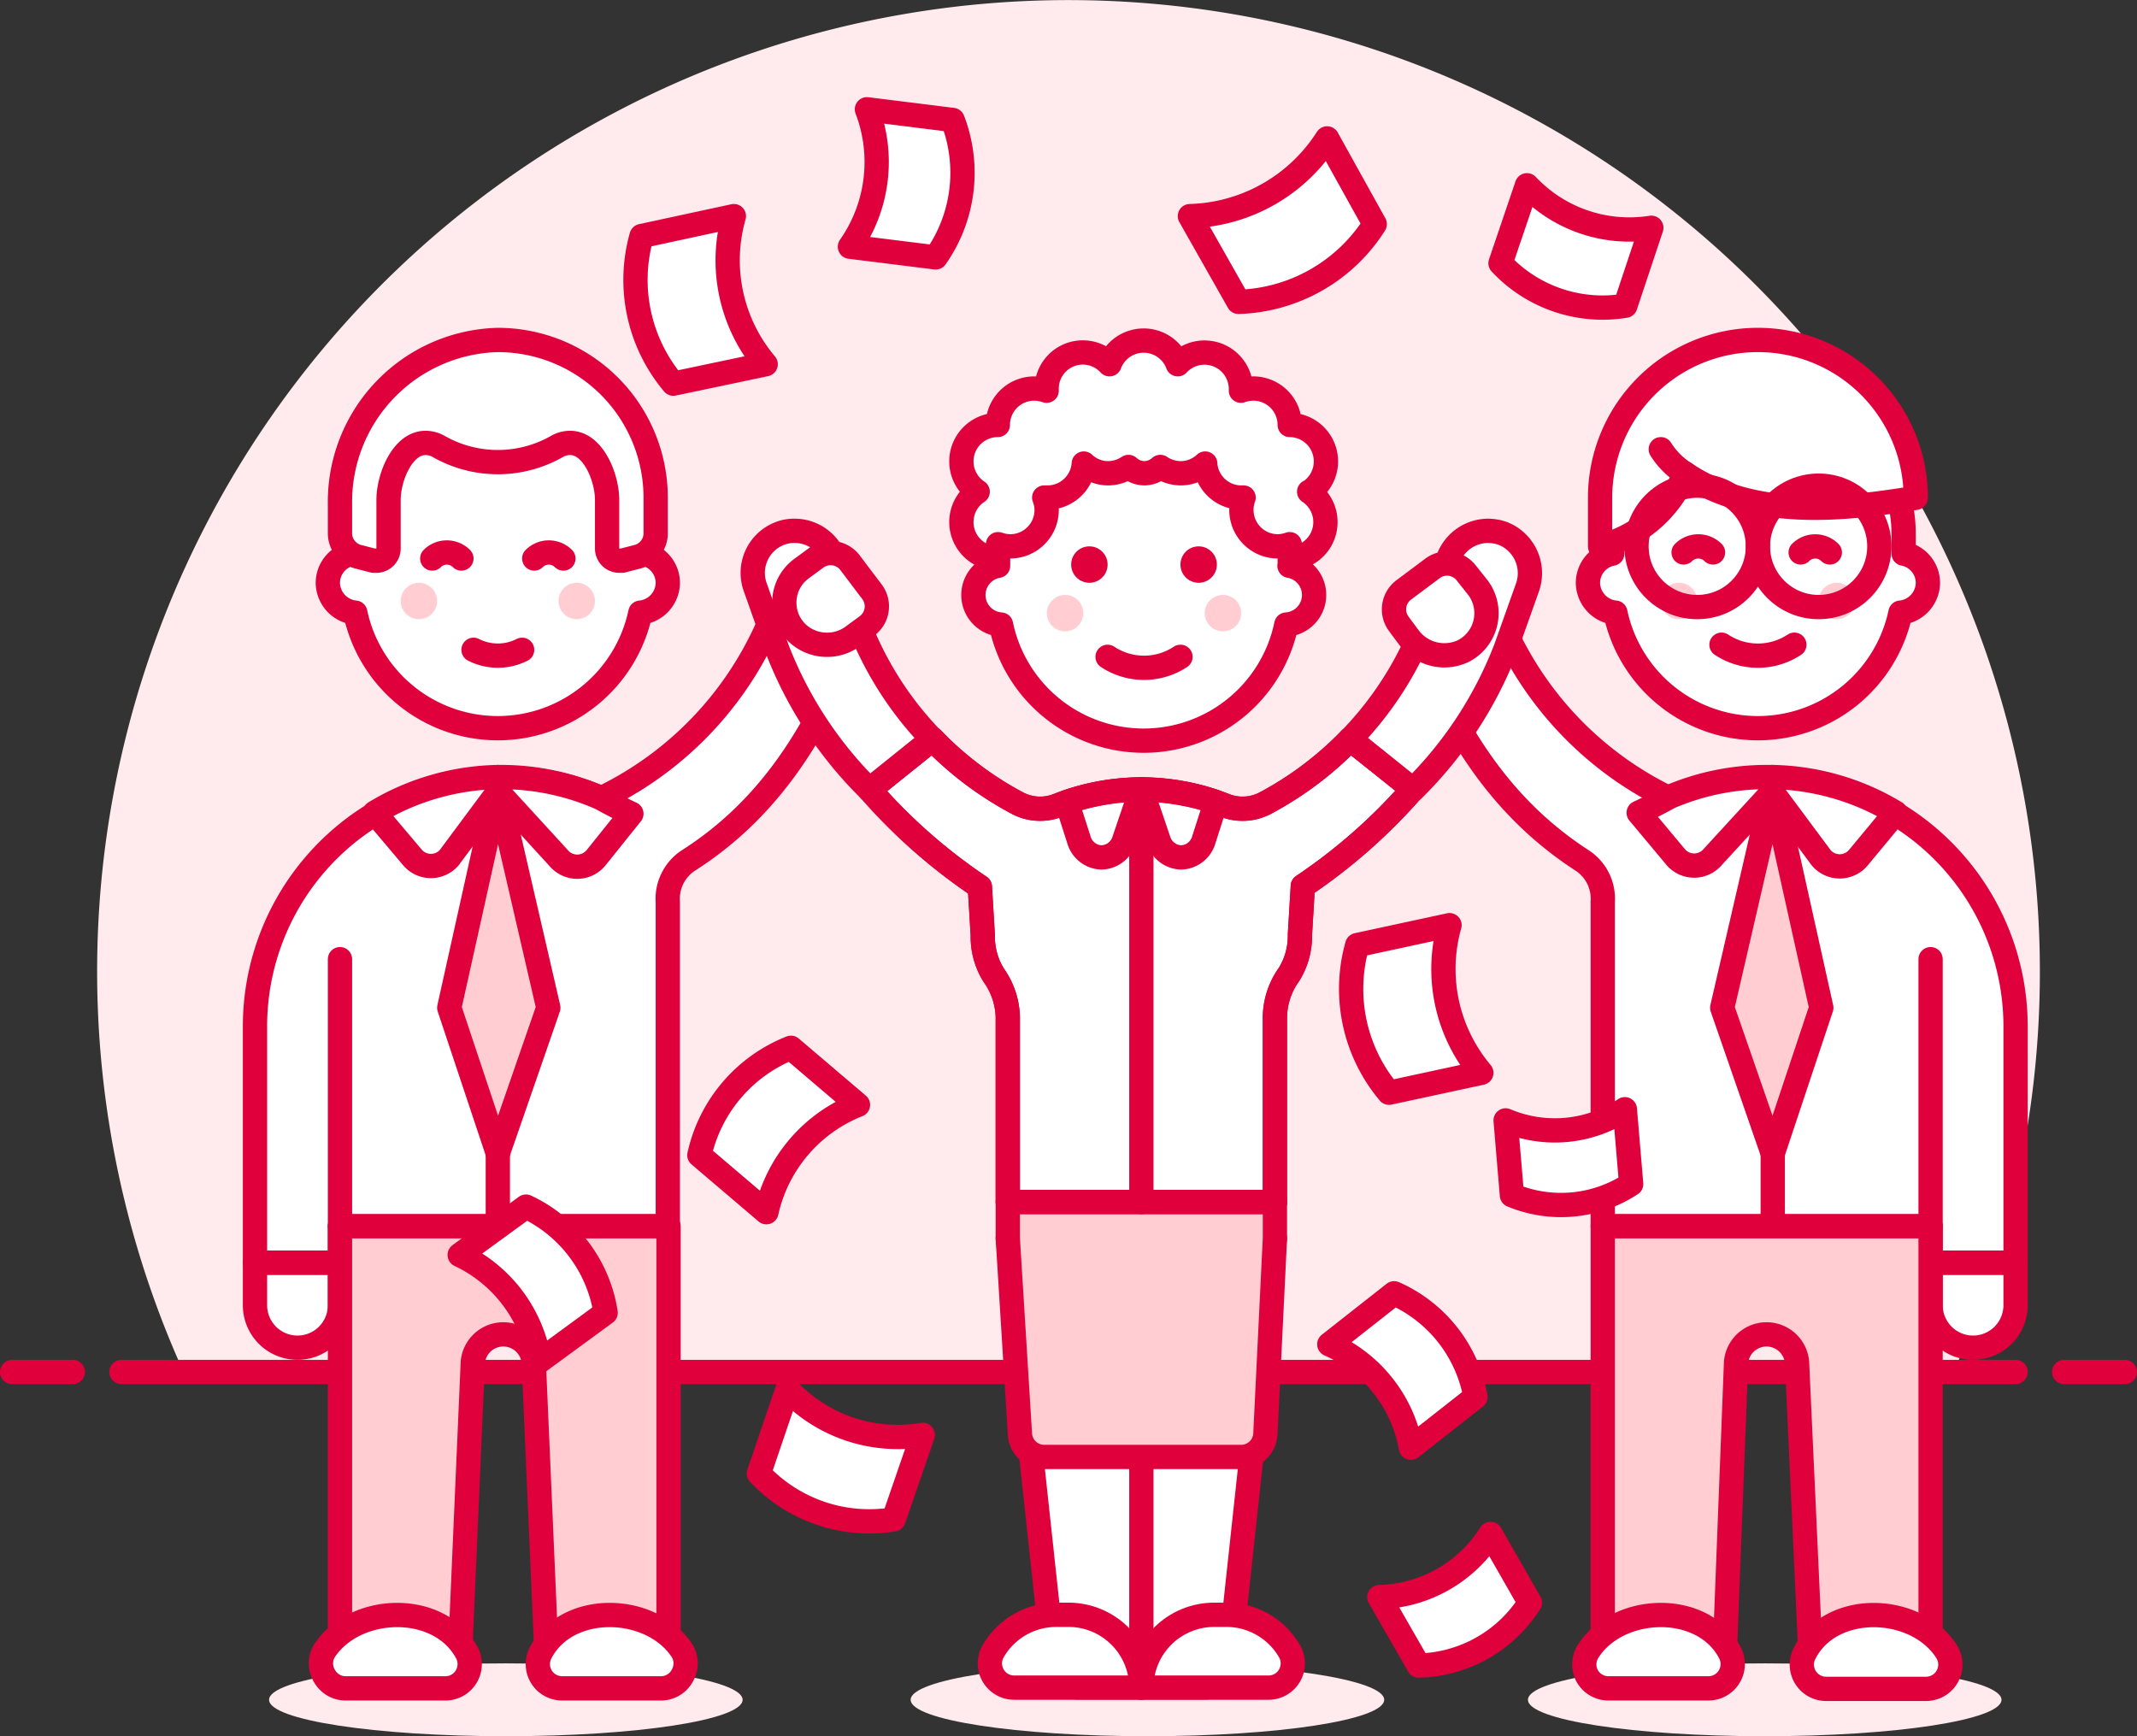 <svg xmlns="http://www.w3.org/2000/svg" viewBox="0 0 88 71.5"><rect x="0" y="0" width="88" height="71.5" fill="#333333" stroke="none"/><defs><style>.cls-1{fill:#ffebee;}.cls-2,.cls-7{fill:none;}.cls-2,.cls-4,.cls-6,.cls-7,.cls-9{stroke:#e0003b;}.cls-2,.cls-4,.cls-6{stroke-linecap:round;}.cls-2,.cls-4,.cls-6,.cls-9{stroke-linejoin:round;}.cls-3,.cls-4,.cls-9{fill:#fff;}.cls-5,.cls-6{fill:#ffcdd2;}.cls-7{stroke-miterlimit:10;}.cls-8{fill:#e0003b;}</style></defs><title>pro-team</title><g id="Layer_2" data-name="Layer 2"><g id="Duotone"><g id="Icons"><g id="Background"><g id="New_Symbol_15" data-name="New Symbol 15"><path class="cls-1" d="M84,40A40,40,0,1,0,7.56,56.5H80.44A39.85,39.85,0,0,0,84,40Z"/><line class="cls-2" x1="5" y1="56.5" x2="83" y2="56.5"/><line class="cls-2" x1="0.5" y1="56.5" x2="3" y2="56.5"/><line class="cls-2" x1="85" y1="56.5" x2="87.5" y2="56.5"/></g></g><g id="Scene"><path class="cls-1" d="M57,70c0,.83-4.37,1.5-9.75,1.5S37.5,70.83,37.5,70s4.37-1.5,9.75-1.5S57,69.17,57,70Z"/><path class="cls-3" d="M41.5,51,43.4,68.6a1,1,0,0,0,1,.89h5.2a1,1,0,0,0,1-.89L52.5,51Z"/><path class="cls-1" d="M30.58,70c0,.83-4.36,1.5-9.75,1.5s-9.75-.67-9.75-1.5,4.37-1.5,9.75-1.5S30.58,69.17,30.58,70Z"/><path class="cls-3" d="M24.77,32.87a10.23,10.23,0,0,0-14.27,9.4V52H14V50.5H27.5V37.15a1.89,1.89,0,0,1,.81-1.69c3.82-2.42,5.73-6.1,7.2-10.08l-3.32-1.12A14.24,14.24,0,0,1,24.77,32.87Z"/><path class="cls-4" d="M10.5,52H14a0,0,0,0,1,0,0v1.75a1.75,1.75,0,0,1-1.75,1.75h0a1.75,1.75,0,0,1-1.75-1.75V52a0,0,0,0,1,0,0Z"/><path class="cls-2" d="M24.77,32.87a10.23,10.23,0,0,0-14.27,9.4V52H14V50.5H27.5V37.15a1.89,1.89,0,0,1,.81-1.69c3.82-2.42,5.73-6.1,7.2-10.08l-3.32-1.12A14.24,14.24,0,0,1,24.77,32.87Z"/><line class="cls-2" x1="14" y1="50.5" x2="14" y2="39.5"/><path class="cls-5" d="M14,50.5V68.74h4.92l.55-12.64a1.26,1.26,0,0,1,2.51,0l.55,12.64h5V50.5Z"/><path class="cls-2" d="M14,50.5V68.74h4.92l.55-12.64a1.26,1.26,0,0,1,2.51,0l.55,12.64h5V50.5Z"/><path class="cls-4" d="M13.35,68a1,1,0,0,0,0,1,1,1,0,0,0,.88.53h4.12a1,1,0,0,0,.88-1.46C18.1,65.94,14.6,66.06,13.35,68Z"/><path class="cls-4" d="M28.1,68a1,1,0,0,1,0,1,1,1,0,0,1-.88.53H23.15a1,1,0,0,1-.89-1.46C23.36,65.94,26.86,66.06,28.1,68Z"/><polygon class="cls-6" points="20.5 32.5 18.5 41.5 20.5 47.5 22.58 41.5 20.5 32.5"/><path class="cls-4" d="M20.73,32H20.5v.6L23,35.33a1,1,0,0,0,1.54,0L26,33.51c-.47-.22-.89-.44-1.27-.65A10.17,10.17,0,0,0,20.73,32Z"/><path class="cls-4" d="M18.49,35.33l2-2.69V32a10.13,10.13,0,0,0-5.06,1.47L17,35.33A1,1,0,0,0,18.49,35.33Z"/><line class="cls-2" x1="20.5" y1="47.46" x2="20.5" y2="50.47"/><path class="cls-1" d="M62.92,70c0,.83,4.36,1.5,9.75,1.5s9.75-.67,9.75-1.5-4.37-1.5-9.75-1.5S62.92,69.17,62.92,70Z"/><path class="cls-3" d="M68.73,32.87A10.23,10.23,0,0,1,83,42.27V52H79.5V50.5H66V37.15a1.89,1.89,0,0,0-.81-1.69C61.37,33,59.46,29.36,58,25.38l3.32-1.12A14.24,14.24,0,0,0,68.73,32.87Z"/><path class="cls-4" d="M81.25,52h0A1.75,1.75,0,0,1,83,53.75V55.5a0,0,0,0,1,0,0H79.5a0,0,0,0,1,0,0V53.75A1.75,1.75,0,0,1,81.25,52Z" transform="translate(162.5 107.5) rotate(180)"/><path class="cls-2" d="M68.73,32.87A10.23,10.23,0,0,1,83,42.27V52H79.5V50.5H66V37.15a1.89,1.89,0,0,0-.81-1.69C61.37,33,59.46,29.36,58,25.38l3.32-1.12A14.24,14.24,0,0,0,68.73,32.87Z"/><line class="cls-2" x1="79.5" y1="50.5" x2="79.5" y2="39.5"/><path class="cls-5" d="M79.5,50.5V68.74H74.58L74,56.1a1.26,1.26,0,0,0-2.51,0L71,68.74H66V50.5Z"/><path class="cls-2" d="M79.5,50.5V68.74H74.58L74,56.1a1.26,1.26,0,0,0-2.51,0L71,68.74H66V50.5Z"/><path class="cls-4" d="M80.15,68a1,1,0,0,1-.84,1.55H75.19a1,1,0,0,1-.88-1.46C75.4,65.94,78.9,66.06,80.15,68Z"/><path class="cls-4" d="M65.4,68a1,1,0,0,0-.05,1,1,1,0,0,0,.88.53h4.12a1,1,0,0,0,.89-1.46C70.14,65.94,66.64,66.06,65.4,68Z"/><polygon class="cls-6" points="73 32.5 75 41.5 73 47.5 70.92 41.5 73 32.5"/><path class="cls-4" d="M72.77,32H73v.6l-2.47,2.69a1,1,0,0,1-1.53,0l-1.52-1.82c.47-.22.89-.44,1.27-.65A10.17,10.17,0,0,1,72.77,32Z"/><path class="cls-4" d="M75,35.33l-2-2.69V32a10.13,10.13,0,0,1,5.06,1.47l-1.51,1.82A1,1,0,0,1,75,35.33Z"/><line class="cls-2" x1="73" y1="47.46" x2="73" y2="50.47"/><path class="cls-4" d="M79.39,24a1.23,1.23,0,0,0-1-1.2V22a6,6,0,0,0-12,0v.8a1.23,1.23,0,0,0-1,1.2,1.25,1.25,0,0,0,1.13,1.23,6,6,0,0,0,11.74,0A1.25,1.25,0,0,0,79.39,24Z"/><circle class="cls-5" cx="69.14" cy="24.75" r="0.75"/><circle class="cls-5" cx="75.64" cy="24.75" r="0.75"/><path class="cls-2" d="M70.89,26.55a2.72,2.72,0,0,0,3,0"/><path class="cls-3" d="M78.89,20.5a6.5,6.5,0,0,0-13,0v2a5.15,5.15,0,0,0,3.5-3C72.19,21.39,75.89,21,78.89,20.5Z"/><path class="cls-2" d="M78.89,20.5a6.5,6.5,0,0,0-13,0v2a5.15,5.15,0,0,0,3.5-3C72.19,21.39,75.89,21,78.89,20.5Z"/><path class="cls-2" d="M68.39,18.5a3.2,3.2,0,0,0,1,1"/><circle class="cls-7" cx="69.89" cy="22.5" r="2.5"/><circle class="cls-7" cx="74.89" cy="22.5" r="2.5"/><path class="cls-2" d="M69.33,22.75a.86.86,0,0,1,1.21,0"/><path class="cls-2" d="M74.15,22.75a.85.85,0,0,1,1.2,0"/><path class="cls-3" d="M55.6,30.44a14,14,0,0,1-3.49,2.63,2,2,0,0,1-1.69.09,9.32,9.32,0,0,0-6.84,0,2,2,0,0,1-1.69-.09,14,14,0,0,1-3.49-2.63l-2.59,2.08a23,23,0,0,0,4.54,4l.12,2a3,3,0,0,0,.45,1.64,3.09,3.09,0,0,1,.58,1.73V49.5h11V41.86a3.09,3.09,0,0,1,.58-1.73,3,3,0,0,0,.45-1.64l.12-2a23,23,0,0,0,4.54-4Z"/><path class="cls-3" d="M41.89,35.07a2,2,0,0,0,1.69.09,9.32,9.32,0,0,1,6.84,0,2,2,0,0,0,1.69-.09A34.52,34.52,0,0,0,57,31.52L55.6,30.44a14,14,0,0,1-3.49,2.63,2,2,0,0,1-1.69.09,9.32,9.32,0,0,0-6.84,0,2,2,0,0,1-1.69-.09,14,14,0,0,1-3.49-2.63l-1.35,1.08A34.52,34.52,0,0,0,41.89,35.07Z"/><path class="cls-2" d="M55.6,30.44a14,14,0,0,1-3.49,2.63,2,2,0,0,1-1.69.09,9.32,9.32,0,0,0-6.84,0,2,2,0,0,1-1.69-.09,14,14,0,0,1-3.49-2.63l-2.59,2.08a23,23,0,0,0,4.54,4l.12,2a3,3,0,0,0,.45,1.64,3.09,3.09,0,0,1,.58,1.73V49.5h11V41.86a3.09,3.09,0,0,1,.58-1.73,3,3,0,0,0,.45-1.64l.12-2a23,23,0,0,0,4.54-4Z"/><line class="cls-2" x1="47" y1="60" x2="47" y2="69.49"/><path class="cls-2" d="M41.5,51,43.4,68.6a1,1,0,0,0,1,.89h5.2a1,1,0,0,0,1-.89L52.5,51Z"/><path class="cls-4" d="M47,69.5a3,3,0,0,0-3-3h-.5a3,3,0,0,0-2.63,1.55,1,1,0,0,0,.9,1.45Z"/><path class="cls-4" d="M47,69.5a3,3,0,0,1,3-3h.5a3,3,0,0,1,2.63,1.55,1,1,0,0,1-.9,1.45Z"/><path class="cls-5" d="M41.5,51,42,59.06A1,1,0,0,0,43,60h8.11a1,1,0,0,0,1-1L52.5,51V49.5h-11Z"/><path class="cls-2" d="M41.5,51,42,59.06A1,1,0,0,0,43,60h8.11a1,1,0,0,0,1-1L52.5,51V49.5h-11Z"/><line class="cls-2" x1="47" y1="32.51" x2="47" y2="49.5"/><path class="cls-4" d="M46.27,34.66,47,32.51a10.19,10.19,0,0,0-3.07.52l.52,1.62a1,1,0,0,0,.91.66A1,1,0,0,0,46.27,34.66Z"/><path class="cls-4" d="M47.73,34.66,47,32.51a10.19,10.19,0,0,1,3.07.52l-.52,1.62a1,1,0,0,1-.91.66A1,1,0,0,1,47.73,34.66Z"/><path class="cls-2" d="M55.6,30.44a14,14,0,0,1-3.49,2.63,2,2,0,0,1-1.69.09,9.32,9.32,0,0,0-6.84,0,2,2,0,0,1-1.69-.09,14,14,0,0,1-3.49-2.63l-2.59,2.08a23,23,0,0,0,4.54,4l.12,2a3,3,0,0,0,.45,1.64,3.09,3.09,0,0,1,.58,1.73V49.5h11V41.86a3.09,3.09,0,0,1,.58-1.73,3,3,0,0,0,.45-1.64l.12-2a23,23,0,0,0,4.54-4Z"/><path class="cls-3" d="M53.93,20.25a1.5,1.5,0,0,0-.82-2.75,1.5,1.5,0,0,0-1.5-1.5,1.71,1.71,0,0,0-.51.09s0-.06,0-.09a1.5,1.5,0,0,0-2.6-1,1.5,1.5,0,0,0-2.81,0,1.49,1.49,0,0,0-2.59,1,.28.28,0,0,0,0,.09,1.71,1.71,0,0,0-.51-.09,1.5,1.5,0,0,0-1.5,1.5,1.5,1.5,0,0,0-.83,2.75A1.5,1.5,0,0,0,41.11,23h.08A6,6,0,0,0,53,23h.09a1.5,1.5,0,0,0,.82-2.75Z"/><path class="cls-2" d="M53.93,20.25a1.5,1.5,0,0,0-.82-2.75,1.5,1.5,0,0,0-1.5-1.5,1.71,1.71,0,0,0-.51.09s0-.06,0-.09a1.5,1.5,0,0,0-2.6-1,1.5,1.5,0,0,0-2.81,0,1.49,1.49,0,0,0-2.59,1,.28.28,0,0,0,0,.09,1.71,1.71,0,0,0-.51-.09,1.5,1.5,0,0,0-1.5,1.5,1.5,1.5,0,0,0-.83,2.75A1.5,1.5,0,0,0,41.11,23h.08A6,6,0,0,0,53,23h.09a1.5,1.5,0,0,0,.82-2.75Z"/><path class="cls-4" d="M53.11,23.3v-.8s0-.06,0-.09a1.58,1.58,0,0,1-.49.09,1.5,1.5,0,0,1-1.5-1.5,1.44,1.44,0,0,1,.09-.51h-.09a1.49,1.49,0,0,1-1.49-1.4,1.47,1.47,0,0,1-1,.4,1.53,1.53,0,0,1-.85-.26,1,1,0,0,1-.65.26,1,1,0,0,1-.66-.26,1.52,1.52,0,0,1-.84.26,1.46,1.46,0,0,1-1-.4,1.5,1.5,0,0,1-1.49,1.4H43a1.45,1.45,0,0,1,.1.51,1.5,1.5,0,0,1-1.5,1.5,1.64,1.64,0,0,1-.5-.09v.89a1.22,1.22,0,0,0,.12,2.42,6,6,0,0,0,11.75,0,1.22,1.22,0,0,0,.13-2.42Z"/><path class="cls-8" d="M44.86,22.5a.75.75,0,1,0,.75.75.75.75,0,0,0-.75-.75Z"/><path class="cls-8" d="M49.36,22.5a.75.75,0,1,0,.75.75.75.75,0,0,0-.75-.75Z"/><circle class="cls-5" cx="43.86" cy="25.25" r="0.75"/><circle class="cls-5" cx="50.36" cy="25.25" r="0.75"/><path class="cls-2" d="M45.61,27.05a2.72,2.72,0,0,0,3,0"/><path class="cls-4" d="M35.29,25.51,34.36,23a1.75,1.75,0,0,0-1.64-1.14,1.61,1.61,0,0,0-.61.11,1.74,1.74,0,0,0-1,2.24L32,26.72a16.45,16.45,0,0,0,3.8,5.8l2.59-2.08A14.06,14.06,0,0,1,35.29,25.51Z"/><path class="cls-4" d="M58.71,25.51,59.64,23a1.76,1.76,0,0,1,1.64-1.14,1.83,1.83,0,0,1,.61.11,1.76,1.76,0,0,1,1,2.25L62,26.72a16.48,16.48,0,0,1-3.81,5.8L55.6,30.44A14.06,14.06,0,0,0,58.71,25.51Z"/><path class="cls-4" d="M56.61,9.23A6.88,6.88,0,0,1,51,12.43L49,8.9a6.92,6.92,0,0,0,5.65-3.2Z"/><path class="cls-4" d="M63,66a5.57,5.57,0,0,1-4.58,2.59L56.8,65.77a5.58,5.58,0,0,0,4.58-2.6Z"/><path class="cls-4" d="M39.23,4.94a6.05,6.05,0,0,1-.7,5.66L35,10.16a6.08,6.08,0,0,0,.7-5.66Z"/><path class="cls-4" d="M27.73,15.8a6.63,6.63,0,0,1-1.31-6.08l3.8-.82A6.63,6.63,0,0,0,31.53,15Z"/><path class="cls-4" d="M57.2,45a6.63,6.63,0,0,1-1.31-6.08l3.8-.82A6.63,6.63,0,0,0,61,44.18Z"/><path class="cls-4" d="M21.66,49.69a5.81,5.81,0,0,1,3.28,4.37l-2.73,2a5.84,5.84,0,0,0-3.28-4.38Z"/><path class="cls-4" d="M67.17,48.76a5.26,5.26,0,0,1-4.91.46L62,46.14a5.2,5.2,0,0,0,4.91-.46Z"/><path class="cls-4" d="M57.41,53.26a5.77,5.77,0,0,1,3.35,4.27L58.1,59.62a5.76,5.76,0,0,0-3.36-4.26Z"/><path class="cls-4" d="M66.93,12.59a5.75,5.75,0,0,1-5.14-1.75l1.09-3.21A5.79,5.79,0,0,0,68,9.38Z"/><path class="cls-4" d="M36.8,62.57a6.23,6.23,0,0,1-5.55-1.89l1.18-3.47A6.22,6.22,0,0,0,38,59.09Z"/><path class="cls-4" d="M28.8,47.57a6.19,6.19,0,0,1,3.77-4.42l2.76,2.35a6.19,6.19,0,0,0-3.77,4.42Z"/><path class="cls-4" d="M60.86,24.2a1.75,1.75,0,0,1-.6,2.61A1.82,1.82,0,0,1,58,26.23l-.4-.54a1,1,0,0,1,.21-1.4L59,23.4a1,1,0,0,1,1.39.21Z"/><path class="cls-9" d="M33,23.42a1.74,1.74,0,0,0-.15,2.67,1.8,1.8,0,0,0,2.33.07l.53-.39a1,1,0,0,0,.19-1.41L35,23.17a1,1,0,0,0-1.4-.19Z"/><path class="cls-4" d="M27.5,24a1.23,1.23,0,0,0-1-1.2V22a6,6,0,0,0-12,0v.8a1.23,1.23,0,0,0-1,1.2,1.25,1.25,0,0,0,1.13,1.23,6,6,0,0,0,11.74,0A1.25,1.25,0,0,0,27.5,24Z"/><circle class="cls-5" cx="17.25" cy="24.75" r="0.75"/><circle class="cls-5" cx="23.75" cy="24.75" r="0.75"/><path class="cls-2" d="M19.5,26.76h0a2.2,2.2,0,0,0,2,0h0"/><path class="cls-3" d="M20.5,14A6.67,6.67,0,0,0,14,20.77v1.16a1,1,0,0,0,.76,1l.62.16h.12a.5.5,0,0,0,.5-.5v-2c0-.94.58-2.35,1.52-2.35a1.1,1.1,0,0,1,.57.16,4.92,4.92,0,0,0,4.82,0,1.1,1.1,0,0,1,.57-.16c.94,0,1.52,1.41,1.52,2.35v2a.5.5,0,0,0,.5.5h.12l.62-.16a1,1,0,0,0,.76-1V20.5A6.5,6.5,0,0,0,20.5,14Z"/><path class="cls-2" d="M20.5,14A6.67,6.67,0,0,0,14,20.77v1.16a1,1,0,0,0,.76,1l.62.16h.12a.5.5,0,0,0,.5-.5v-2c0-.94.58-2.35,1.52-2.35a1.1,1.1,0,0,1,.57.16,4.92,4.92,0,0,0,4.82,0,1.1,1.1,0,0,1,.57-.16c.94,0,1.52,1.41,1.52,2.35v2a.5.5,0,0,0,.5.5h.12l.62-.16a1,1,0,0,0,.76-1V20.5A6.5,6.5,0,0,0,20.5,14Z"/><path class="cls-2" d="M23.2,23A.85.85,0,0,0,22,23"/><path class="cls-2" d="M19,23a.85.85,0,0,0-1.2,0"/></g></g></g></g></svg>